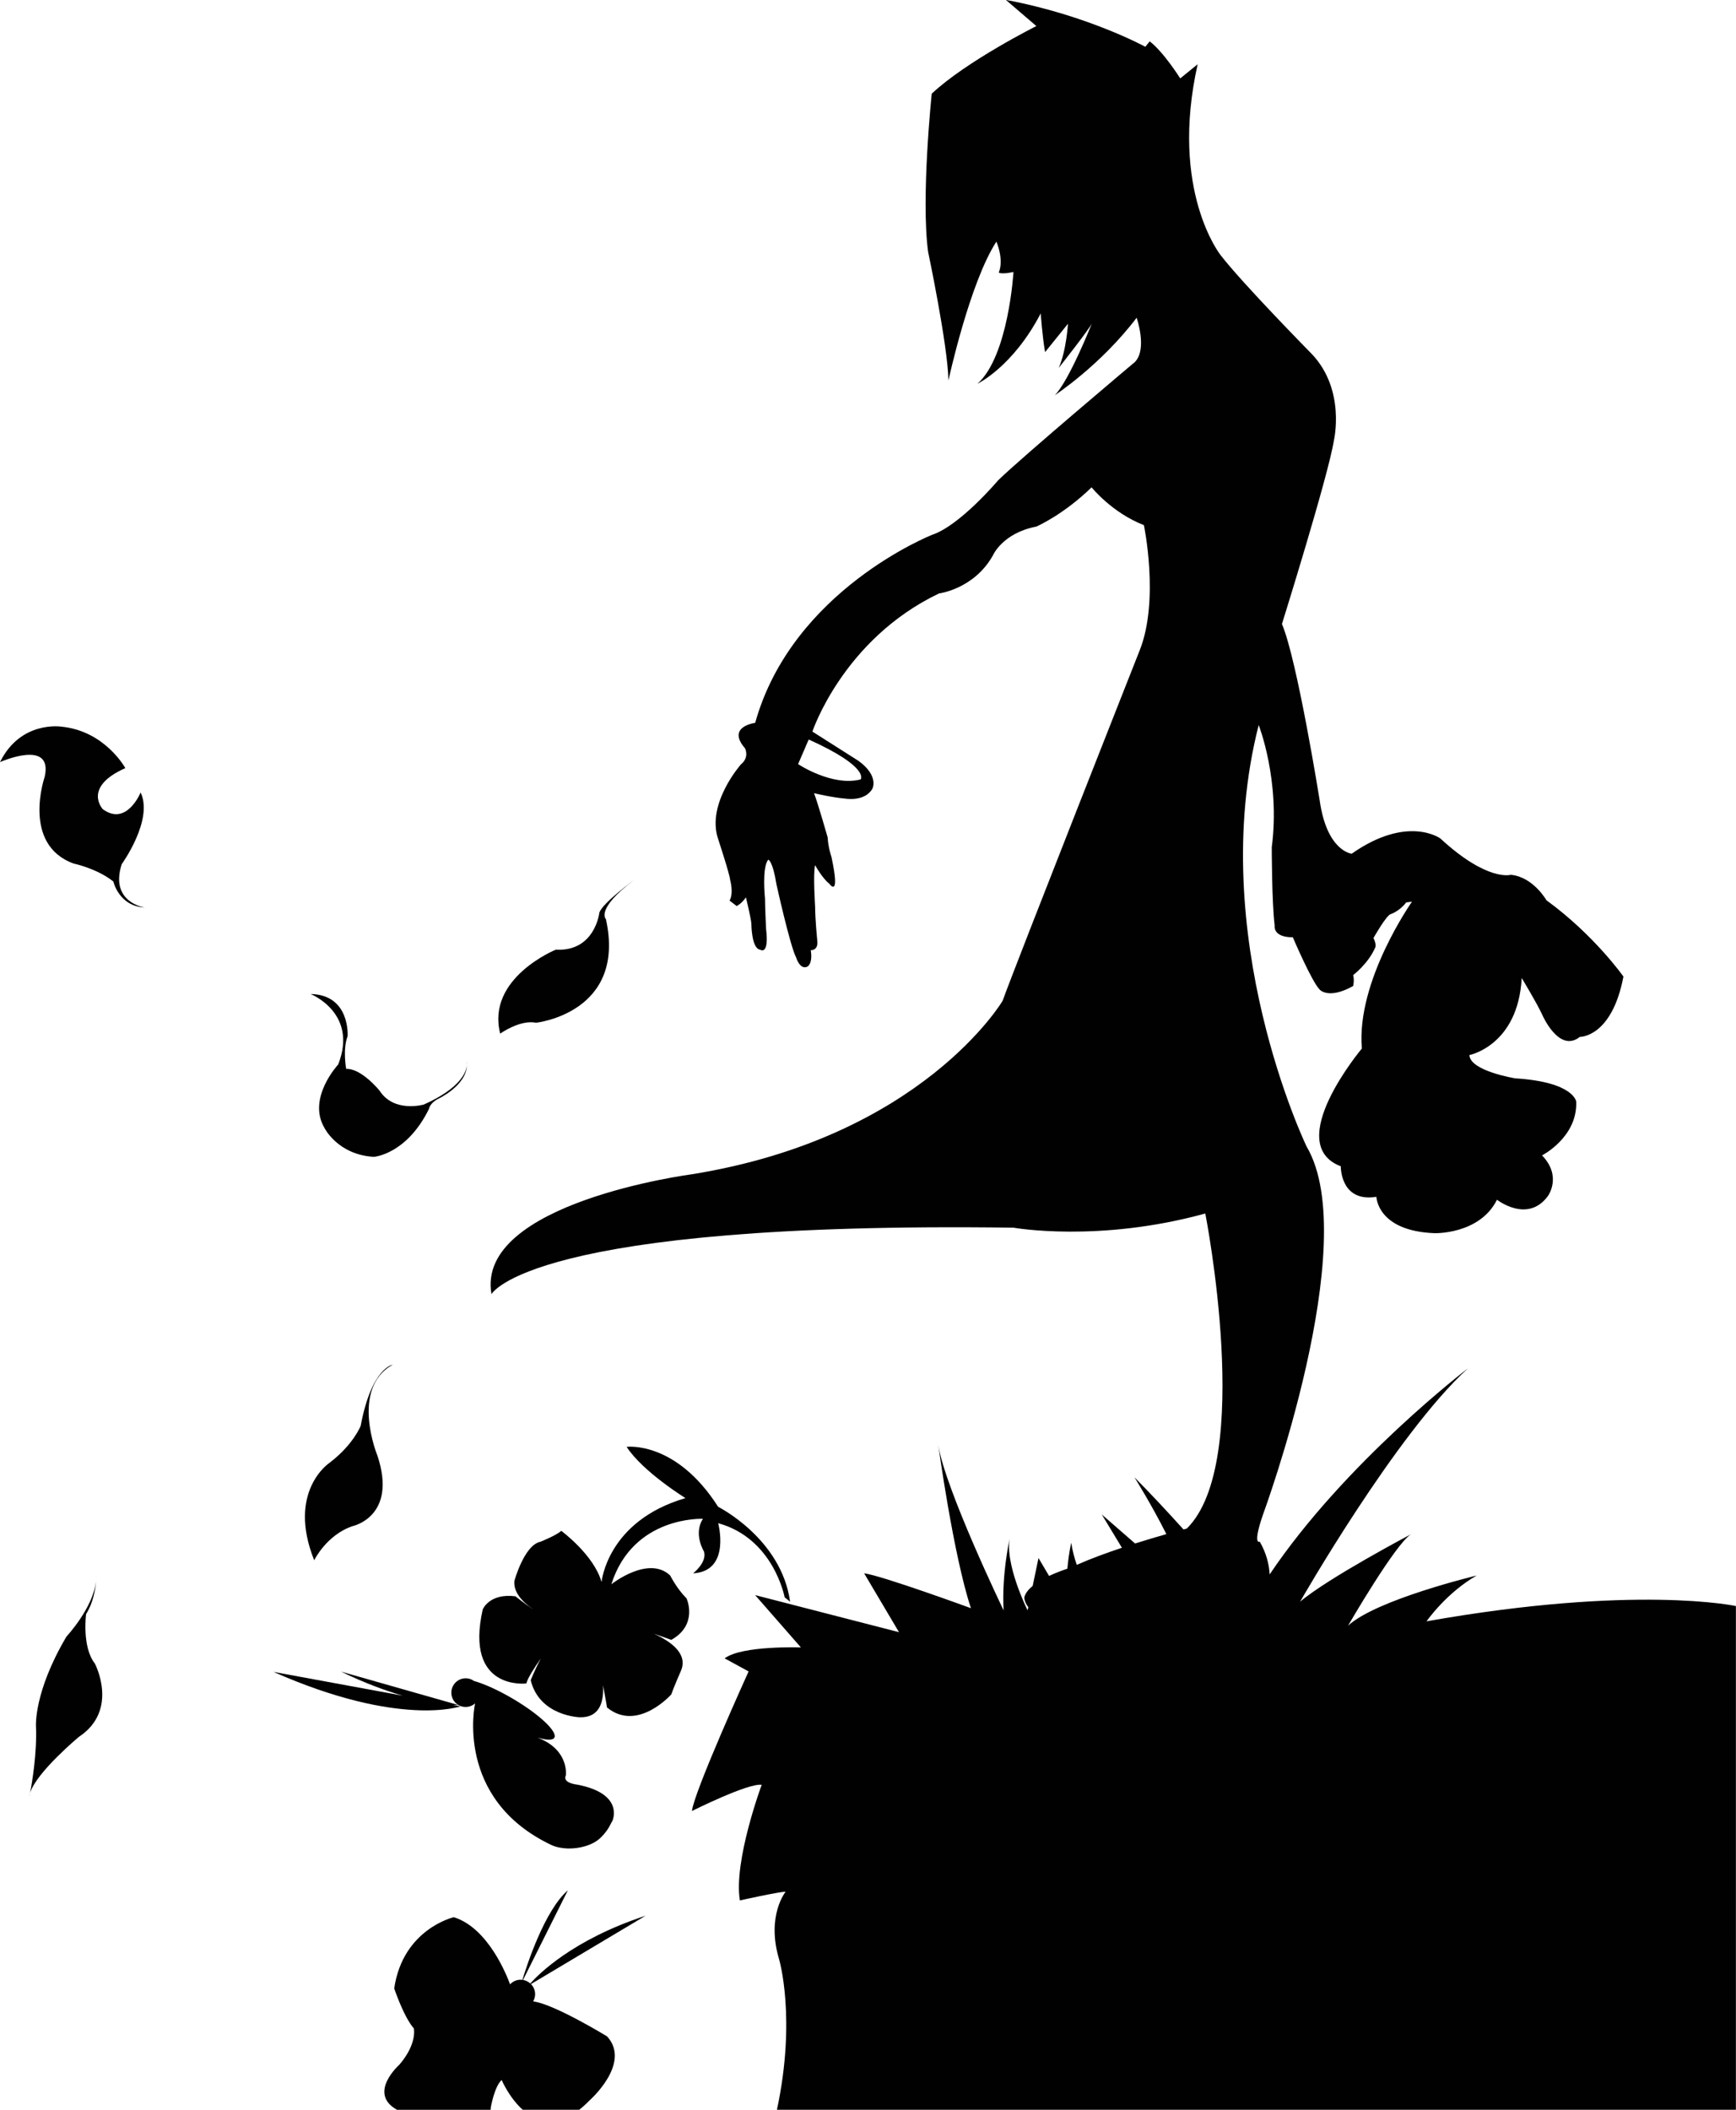 <?xml version="1.0" encoding="utf-8"?>
<!-- Generator: Adobe Illustrator 23.0.3, SVG Export Plug-In . SVG Version: 6.00 Build 0)  -->
<svg version="1.1" id="Layer_1" xmlns="http://www.w3.org/2000/svg" xmlns:xlink="http://www.w3.org/1999/xlink" x="0px" y="0px"
	 viewBox="0 0 382.29 464.36" style="enable-background:new 0 0 382.29 464.36;" xml:space="preserve">
<style type="text/css">
	.st0{fill:none;}
	.st1{fill:#010101;}
</style>
<g>
	<path class="st0" d="M175.75,168.18c0,0,7.47,4.98,13.77,3.37c0,0,2.2-2.64-11.43-8.79L175.75,168.18z"/>
	<path class="st0" d="M110.47,457.8c-1.6,1.44-2.4,6.08-2.4,6.08c-0.01,0.16-0.03,0.32-0.04,0.48h7.08
		C112.1,461.66,110.47,457.8,110.47,457.8z"/>
	<path class="st1" d="M118.07,225.1c0,0,19.92-2.16,15.36-22.8c0,0-2.4-2.16,6.24-8.64c0,0-6.96,5.04-7.68,7.2
		c0,0-0.96,8.64-9.6,8.16c0,0-15.36,6.24-12.24,18.48C110.15,227.5,114.47,224.38,118.07,225.1z"/>
	<path class="st1" d="M102.79,233.66c0.04,0.28,0.04,0.54,0.03,0.81C102.87,233.95,102.79,233.66,102.79,233.66z"/>
	<path class="st1" d="M74.47,234.3c0,0-6.88,7.36-3.04,13.92c0,0,2.88,5.92,10.88,6.4c0,0,7.2-0.48,12.16-10.56
		c0,0,0.16-1.28,2.08-2.24c0,0,6.13-2.86,6.27-7.35c-0.15,1.53-1.45,5.04-9.47,8.63c0,0-6.56,1.92-9.76-3.04c0,0-4-4.96-7.36-4.8
		c0,0-0.8-4.32,0.32-7.2c0,0,0.64-9.12-8.16-9.28C68.39,218.78,78.95,222.94,74.47,234.3z"/>
	<path class="st1" d="M77.67,335.89c0,0,9.92-2.08,5.44-15.52c0,0-6.08-14.72,3.36-20c0,0-4.64,0.64-7.04,13.44
		c0,0-1.6,4.16-6.88,8.16c0,0-9.44,6.24-3.36,21.44C69.19,343.41,71.91,337.81,77.67,335.89z"/>
	<path class="st1" d="M21.18,347.47c0.03-0.54,0.02-0.86,0.02-0.86C21.21,346.89,21.2,347.18,21.18,347.47z"/>
	<path class="st1" d="M17.36,382.29c8.96-5.92,3.52-16.16,3.52-16.16c-2.88-3.68-1.92-10.88-1.92-10.88
		c1.61-2.57,2.07-5.57,2.19-7.28c-0.6,5.9-6.51,12.23-6.51,12.23c-7.2,12.16-6.72,19.68-6.72,19.68c0.26,5.9-0.87,12.54-1.29,14.75
		C7.96,390.12,17.36,382.29,17.36,382.29z"/>
	<path class="st1" d="M6.63,394.64c-0.08,0.27-0.13,0.53-0.15,0.77C6.48,395.41,6.54,395.13,6.63,394.64z"/>
	<path class="st1" d="M9.84,170.98c0,0-5.16,14.88,6.36,19.08c0,0,5.16,1.08,8.76,3.96c0,0,1.21,5.44,6.9,5.72
		c0,0-7.75-1.09-5.06-9.53c0,0,7.05-9.73,4.17-15.79c0,0-3.08,7.55-8.34,3.67c0,0-4.51-4.83,4.97-9.03c0,0-4.44-8.16-14.04-9.12
		c0,0-9-1.44-13.56,7.8C0,167.75,11.76,162.47,9.84,170.98z"/>
	<path class="st1" d="M382.29,353.49c0,0-22.08-4.8-68.15,3.36c0,0,4.32-6.24,11.04-10.08c0,0-22.08,5.28-28.32,11.04
		c0,0,10.56-18.24,13.92-20.16c0,0-18.24,9.6-24.48,14.88c0,0,21.12-36.96,36.96-51.36c0,0-26.96,20.53-43.67,45.36
		c-0.11-2.18-0.7-4.63-2.17-7.21c0,0-1.68,0.96,0.72-6c0,0,22.08-59.84,9.6-80.95c0,0-22.4-46.39-10.56-92.79
		c0,0,4.8,12.16,2.88,26.88c0,0,0,12.16,0.64,17.28c0,0-0.48,2.56,4,2.56c0,0,4.16,9.76,5.92,11.52c0,0,1.92,2.24,7.36-0.8
		c0,0,0.32-1.28,0-2.4c0,0,3.2-2.4,4.8-5.92c0,0,0.48-0.64-0.32-2.24c0,0,2.88-5.12,3.84-5.28c0,0,1.92-0.64,3.36-2.56l1.28-0.16
		c0,0-12.32,17.44-11.04,32.32c0,0-17.6,20.96-4.64,25.92c0,0-0.16,8,7.84,6.72c0,0,0.16,7.52,12.8,8c0,0,9.92,0.32,13.76-7.36
		c0,0,6.72,5.28,11.2-0.8c0,0,3.2-4.32-1.28-8.96c0,0,7.84-4,7.52-11.84c0,0-0.48-4.32-13.44-5.12c0,0-9.92-1.6-10.08-5.12
		c0,0,10.72-2.08,11.52-16.96c0,0,3.2,5.28,4.48,8c0,0,3.68,8.64,8.32,4.96c0,0,7.04,0.16,9.6-13.28c0,0-6.4-9.12-16.96-16.8
		c0,0-2.88-5.12-7.84-5.6c0,0-5.12,1.6-15.52-8c0,0-7.2-5.28-19.52,3.36c0,0-5.44-0.48-7.04-11.68c0,0-4.96-31.04-8.32-38.88
		c0,0,10.24-32.72,11.44-40.4c0,0,2.64-11.04-4.8-18.96c0,0-15.36-15.6-20.16-21.84c0,0-11.28-14.16-5.04-42l-3.84,3.12
		c0,0-3.6-5.76-6.72-8.16l-0.96,1.2c0,0-12.72-6.96-30.72-10.32l6.72,5.76c0,0-15.36,7.68-23.04,14.88c0,0-2.4,22.96-0.8,34.8
		c0,0,4.32,20.48,4.48,28.32c0,0,4.64-21.44,10.56-30.56c0,0,1.72,3.92,0.52,6.8c0,0,0.48,0.48,3.24-0.12c0,0-1.08,18.48-7.92,24.6
		c0,0,7.8-3.72,13.92-15.48c0,0,0.36,5.16,0.96,8.52l5.04-6.24c0,0-0.36,6-2.04,9.72c0,0,6.84-8.64,7.32-9.84
		c0,0-4.92,12.48-8.16,15.84c0,0,10.08-6.6,18-17.04c0,0,2.4,6.84-0.36,9.72c0,0-24.96,21-30.12,26.04c0,0-8.4,9.96-14.52,12
		c0,0-30.84,12.12-39,41.4c0,0-6.4,0.8-2.24,5.6c0,0,1.04,1.96-0.88,3.52c0,0-7.68,8.64-5.04,16.44c0,0,2.64,8.04,2.64,9
		c0,0,0.84,2.88-0.12,4.56l1.56,1.2c0,0,1.08-0.48,2.04-1.92c0,0,1.08,4.44,1.2,5.76c0,0,0,5.52,1.92,5.76c0,0,2.04,1.44,1.32-4.56
		c0,0-0.24-5.04-0.24-6.72c0,0-0.72-6.84,0.72-8.52c0,0,0.96,0.12,1.8,5.4c0,0,3,13.56,4.32,16.08c0,0,0.84,2.88,2.52,2.04
		c0,0,1.2-0.6,0.72-3.6c0,0,1.68,0.12,1.44-2.04c0,0-0.48-4.8-0.48-7.56c0,0-0.48-7.32,0-9.12c0,0,1.56,2.88,3.12,4.08
		c0,0,2.52,3.6,0.48-5.88c0,0-0.72-2.04-0.84-4.32c0,0-2.16-7.56-3-9.72c0,0,3.96,0.96,6.96,1.2c0,0,4.2,0.72,5.88-2.16
		c0,0,1.56-2.76-3-6.12l-10.2-6.48c0,0,6.76-20.32,27.88-30.4c0,0,7.68-0.96,11.84-8.32c0,0,2.08-4.96,9.6-6.4
		c0,0,5.92-2.56,12.16-8.64c0,0,4.48,5.6,11.52,8.32c0,0,3.44,16.4-0.88,27.44c0,0-27.12,68.63-30.24,77.27
		c0,0-17.76,30-68.39,38.16c0,0-47.76,6.24-44.16,26.4c0,0,8.16-16.08,114.95-14.64c0,0,18.72,3.36,42.24-3.12
		c0,0,10.8,54.72-4.08,69.35c0,0-0.26,0.07-0.72,0.19c-3.57-3.95-7.35-8.01-10.8-11.47c0,0,3.78,6.02,7.03,12.5
		c-1.92,0.54-4.31,1.24-6.89,2.06l-7.34-6.39l4.44,7.33c-3.4,1.13-6.91,2.42-9.94,3.76c-0.51-1.45-0.94-3.06-1.22-4.86
		c0,0-0.54,2.16-0.85,5.71c-0.82,0.27-2.38,0.81-4.03,1.59l-2.33-3.94l-1.28,6.13c-0.92,0.76-1.62,1.6-1.84,2.51
		c0,0-0.07,0.96,0.87,2.17l-0.15,0.71c0,0-5.28-10.56-3.84-16.32c0,0-1.92,8.16-1.44,16.32c0,0-12.96-26.88-14.4-36.48
		c0,0,3.36,24.48,7.2,36c0,0-19.68-7.2-23.52-7.68l7.68,12.96l-31.68-8.16l10.08,11.52c0,0-12.96-0.48-16.8,2.4l5.28,2.88
		c0,0-12,26.4-12.48,30.72c0,0,12.48-6.24,15.36-5.76c0,0-6.24,16.8-4.8,25.44c0,0,8.64-1.92,10.08-1.92c0,0-4.32,5.28-1.44,14.88
		c0,0,3.84,12.96-0.48,33.12h211.18V353.49z M189.52,171.55c-6.3,1.61-13.77-3.37-13.77-3.37l2.34-5.42
		C191.72,168.92,189.52,171.55,189.52,171.55z"/>
	<path class="st1" d="M104.62,374.92l-0.01,0.06c0,0-4.64,20.89,16.78,31.09c1.07,0.51,2.47,0.75,3.64,0.78
		c2.43,0.06,5.39-0.63,7.19-2.33c0.93-0.88,1.72-1.93,2.27-3.09c0.13-0.22,0.25-0.45,0.38-0.69c0,0,2.73-5.91-7.72-7.94
		c0,0-3.39-0.31-2.54-2.06c0,0,0.74-5.39-5.75-8.09c-0.15-0.06-0.3-0.13-0.45-0.2c1.93,0.57,3.3,0.63,3.66,0.02
		c0.77-1.31-3.31-5.15-9.13-8.58c-3.24-1.91-6.33-3.29-8.57-3.91c-0.07-0.05-0.14-0.1-0.22-0.15c-1.5-0.89-3.44-0.39-4.32,1.12
		c-0.89,1.5-0.39,3.44,1.11,4.32C102.14,375.98,103.62,375.79,104.62,374.92z"/>
	<path class="st1" d="M101.42,375.56l-1.66-0.31c0.77,0.04,1.17,0.02,1.17,0.02l-25.83-7.35c5.24,2.54,9.8,4.2,13.57,5.29
		l-28.45-5.23C88.11,380.29,101.42,375.56,101.42,375.56z"/>
	<path class="st1" d="M108.07,463.88c0,0,0.8-4.64,2.4-6.08c0,0,1.63,3.86,4.64,6.56h12.44c0.74-0.58,1.5-1.27,2.29-2.08
		c0,0,9.28-8.16,3.84-14.08c0,0-11.52-7.04-16.16-7.68l-0.09-0.06c0.25-0.46,0.41-0.98,0.41-1.54c0-0.87-0.35-1.66-0.91-2.23
		l25.23-15.04c-16.14,5.29-23.69,13-25.38,14.91c-0.44-0.4-0.99-0.68-1.6-0.78l9.87-19.73c-5.13,4.44-9.06,16.57-10.01,19.72
		c-0.13-0.02-0.25-0.04-0.39-0.04c-0.92,0-1.75,0.4-2.33,1.02c-0.64-1.78-4.77-12.43-12.39-14.78c0,0-11.2,2.56-13.12,15.68
		c0,0,2.08,6.24,4.32,8.8c0,0,0.8,3.36-3.2,8c0,0-7.07,6.27-0.49,9.92h20.6C108.04,464.2,108.06,464.04,108.07,463.88z"/>
	<path class="st1" d="M115.91,370.53c0.29-1.17,1.67-3.34,3.19-5.5c-1.36,2.54-2.23,4.78-2.23,4.78c1.92,7.92,10.8,8.16,10.8,8.16
		c4.42,0.12,5.33-3.44,5.13-7.05c0.55,2.89,0.87,4.89,0.87,4.89c6.72,5.52,14.16-2.88,14.16-2.88c0.48-1.44,2.16-5.28,2.16-5.28
		c1.53-3.76-2.42-6.46-6.02-8.08l3.86,1.36c6-3.36,3.36-9.12,3.36-9.12c-2.16-2.16-3.6-5.04-3.6-5.04
		c-4.8-4.56-12.96,1.92-12.96,1.92c4.8-15.12,20.16-14.4,20.16-14.4c-2.16,3.36,0.24,7.2,0.24,7.2c0.72,2.4-2.4,4.8-2.4,4.8
		c8.4-0.48,5.52-11.04,5.52-11.04c12.24,3.36,14.64,16.32,14.64,16.32l1.2,0.96c-1.92-13.92-15.84-20.88-15.84-20.88
		c-9.36-14.64-20.16-13.2-20.16-13.2c3.6,5.52,12.96,11.28,12.96,11.28c-17.28,5.04-18.48,18.48-18.48,18.48
		c-1.68-6-8.88-11.28-8.88-11.28c-0.96,0.96-4.56,2.4-4.56,2.4c-3.6,0.72-5.76,8.64-5.76,8.64c-0.22,2.49,1.76,4.58,4,6.14
		c0,0,0,0-0.01,0.01c-2.07-1.41-3.75-2.78-3.75-2.78c-5.76-0.72-7.2,2.88-7.2,2.88C102.23,372.21,115.91,370.53,115.91,370.53z"/>
</g>
</svg>
